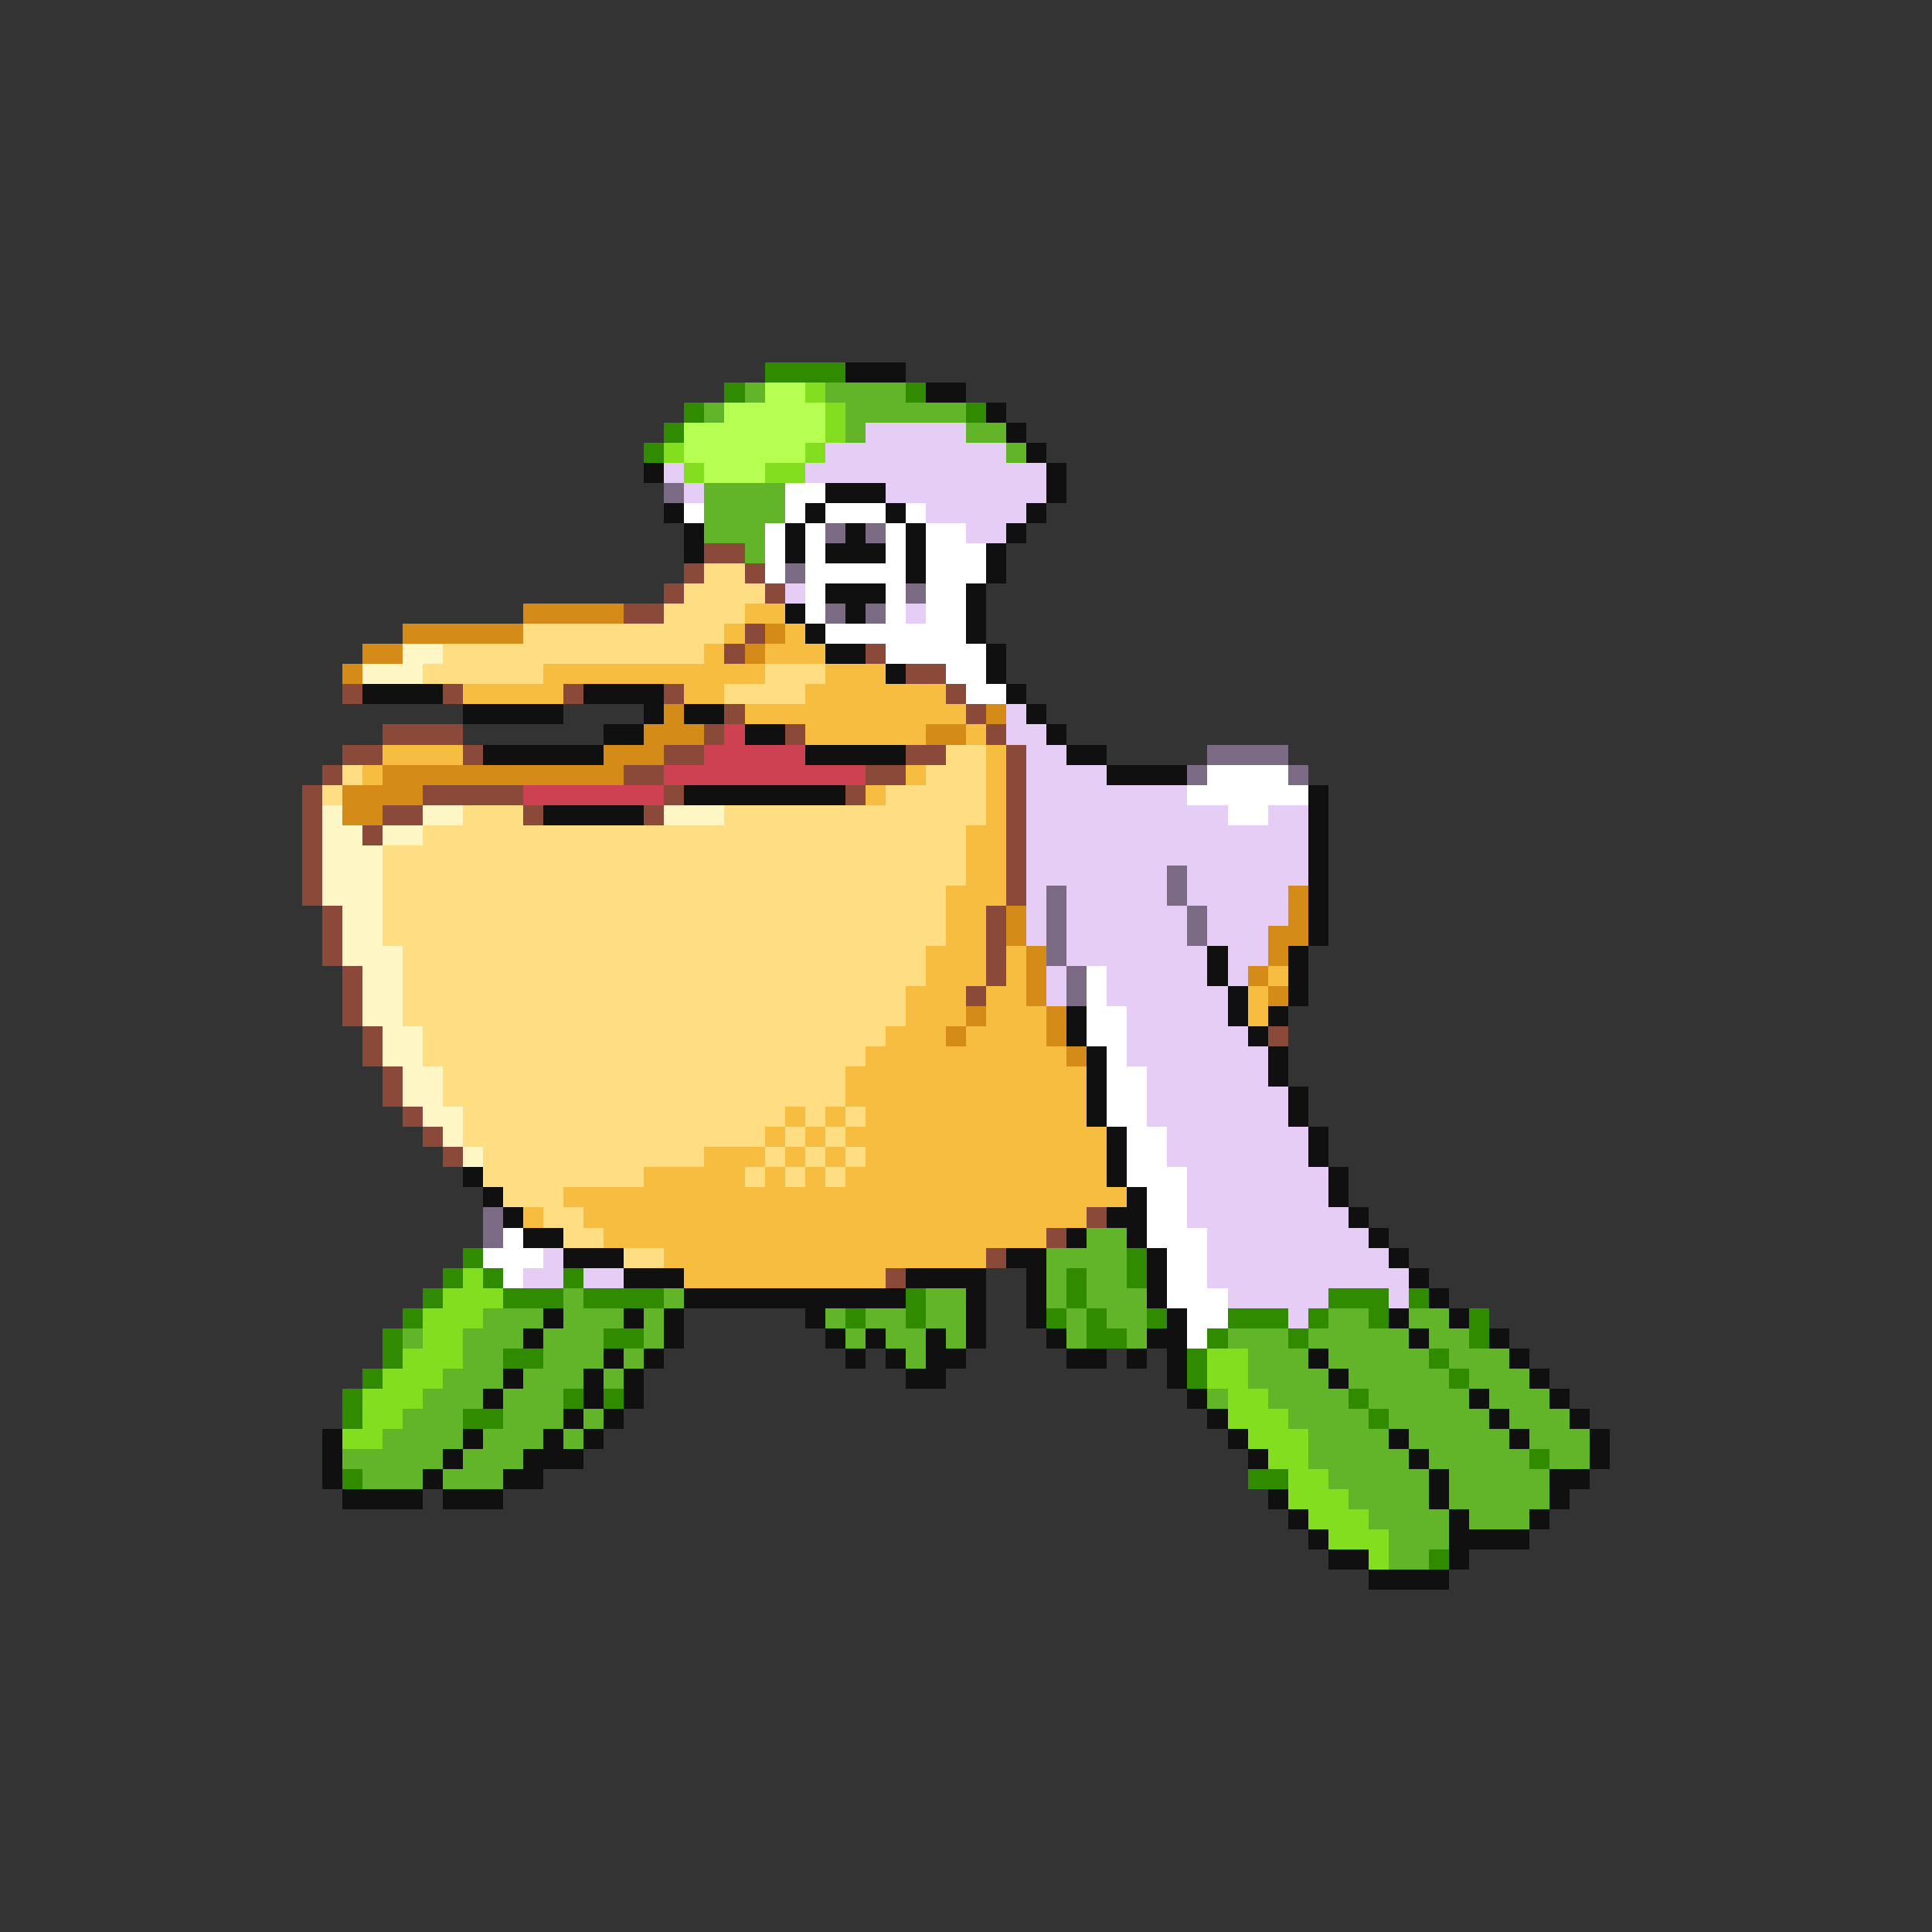 <svg xmlns="http://www.w3.org/2000/svg" viewBox="0 -0.5 96 96" shape-rendering="crispEdges">
<rect x="0" y="-0.5" width="96" height="96" fill="#333333" stroke="none"/>
<path stroke="#318b00" d="M38 18h4M36 19h1M45 19h1M34 20h1M48 20h1M33 21h1M32 22h1M23 62h1M56 62h1M22 63h1M24 63h1M28 63h1M53 63h1M56 63h1M21 64h1M25 64h3M29 64h4M45 64h1M53 64h1M66 64h3M70 64h1M20 65h1M42 65h1M45 65h1M52 65h1M54 65h1M57 65h1M61 65h3M65 65h1M68 65h1M73 65h1M19 66h1M30 66h2M54 66h2M60 66h1M64 66h1M73 66h1M19 67h1M25 67h2M59 67h1M71 67h1M18 68h1M59 68h1M72 68h1M17 69h1M28 69h1M30 69h1M67 69h1M17 70h1M23 70h2M68 70h1M76 72h1M17 73h1M62 73h2M71 77h1" />
<path stroke="#101010" d="M42 18h3M46 19h2M49 20h1M50 21h1M51 22h1M32 23h1M52 23h1M41 24h3M52 24h1M33 25h1M40 25h1M44 25h1M51 25h1M34 26h1M39 26h1M42 26h1M45 26h1M50 26h1M34 27h1M39 27h1M41 27h3M45 27h1M49 27h1M45 28h1M49 28h1M41 29h3M48 29h1M39 30h1M42 30h1M48 30h1M40 31h1M48 31h1M41 32h2M49 32h1M44 33h1M49 33h1M18 34h4M29 34h4M50 34h1M23 35h5M32 35h1M34 35h2M51 35h1M30 36h2M37 36h2M52 36h1M24 37h6M40 37h5M53 37h2M55 38h4M34 39h8M65 39h1M27 40h5M65 40h1M65 41h1M65 42h1M65 43h1M65 44h1M65 45h1M65 46h1M60 47h1M64 47h1M60 48h1M64 48h1M61 49h1M64 49h1M53 50h1M61 50h1M63 50h1M53 51h1M62 51h1M54 52h1M63 52h1M54 53h1M63 53h1M54 54h1M64 54h1M54 55h1M64 55h1M55 56h1M65 56h1M55 57h1M65 57h1M23 58h1M55 58h1M66 58h1M24 59h1M56 59h1M66 59h1M25 60h1M55 60h2M67 60h1M26 61h2M53 61h1M56 61h1M68 61h1M28 62h3M50 62h2M57 62h1M69 62h1M31 63h3M45 63h4M51 63h1M57 63h1M70 63h1M34 64h11M48 64h1M51 64h1M57 64h1M71 64h1M27 65h1M31 65h1M33 65h1M40 65h1M48 65h1M51 65h1M58 65h1M69 65h1M72 65h1M26 66h1M33 66h1M41 66h1M43 66h1M46 66h1M48 66h1M52 66h1M57 66h2M70 66h1M74 66h1M30 67h1M32 67h1M42 67h1M44 67h1M46 67h2M53 67h2M56 67h1M58 67h1M65 67h1M75 67h1M25 68h1M29 68h1M31 68h1M45 68h2M58 68h1M66 68h1M76 68h1M24 69h1M29 69h1M31 69h1M59 69h1M73 69h1M77 69h1M28 70h1M30 70h1M60 70h1M74 70h1M78 70h1M16 71h1M23 71h1M27 71h1M29 71h1M61 71h1M69 71h1M75 71h1M79 71h1M16 72h1M22 72h1M26 72h3M62 72h1M70 72h1M79 72h1M16 73h1M21 73h1M25 73h2M71 73h1M77 73h2M17 74h4M22 74h3M63 74h1M71 74h1M77 74h1M64 75h1M72 75h1M76 75h1M65 76h1M72 76h4M66 77h2M72 77h1M68 78h4" />
<path stroke="#62b429" d="M37 19h1M41 19h4M35 20h1M42 20h6M42 21h1M48 21h2M50 22h1M35 24h4M35 25h4M35 26h3M37 27h1M54 61h2M52 62h4M52 63h1M54 63h2M28 64h1M33 64h1M46 64h2M52 64h1M54 64h3M24 65h3M28 65h3M32 65h1M41 65h1M43 65h2M46 65h2M53 65h1M55 65h2M66 65h2M70 65h2M20 66h1M23 66h3M27 66h3M32 66h1M42 66h1M44 66h2M47 66h1M53 66h1M56 66h1M61 66h3M65 66h5M71 66h2M23 67h2M27 67h3M31 67h1M45 67h1M62 67h3M66 67h5M72 67h3M22 68h3M26 68h3M30 68h1M62 68h4M67 68h5M73 68h3M21 69h3M25 69h3M60 69h1M63 69h4M68 69h5M74 69h3M20 70h3M25 70h3M29 70h1M64 70h4M69 70h5M75 70h3M19 71h4M24 71h3M28 71h1M65 71h4M70 71h5M76 71h3M17 72h5M23 72h3M65 72h5M71 72h5M77 72h2M18 73h3M22 73h3M66 73h5M72 73h5M67 74h4M72 74h5M68 75h4M73 75h3M69 76h3M69 77h2" />
<path stroke="#b4ff52" d="M38 19h2M36 20h5M34 21h7M34 22h6M35 23h3" />
<path stroke="#83de20" d="M40 19h1M41 20h1M41 21h1M33 22h1M40 22h1M34 23h1M38 23h2M23 63h1M22 64h3M21 65h3M21 66h2M20 67h3M60 67h2M19 68h3M60 68h2M18 69h3M61 69h2M18 70h2M61 70h3M17 71h2M62 71h3M63 72h2M64 73h2M64 74h3M65 75h3M66 76h3M68 77h1" />
<path stroke="#e6cdf6" d="M43 21h5M41 22h9M33 23h1M40 23h12M34 24h1M44 24h8M46 25h5M48 26h2M39 29h1M45 30h1M50 35h1M50 36h2M51 37h2M51 38h4M51 39h8M51 40h10M63 40h2M51 41h14M51 42h14M51 43h7M59 43h6M51 44h1M53 44h5M59 44h5M51 45h1M53 45h6M60 45h4M51 46h1M53 46h6M60 46h3M53 47h7M61 47h2M52 48h1M55 48h5M61 48h1M52 49h1M55 49h6M56 50h5M56 51h6M56 52h7M57 53h6M57 54h7M57 55h7M58 56h7M58 57h7M59 58h7M59 59h7M59 60h8M60 61h8M27 62h1M60 62h9M26 63h2M29 63h2M60 63h10M61 64h5M69 64h1M64 65h1" />
<path stroke="#7b6a83" d="M33 24h1M41 26h1M43 26h1M39 28h1M45 29h1M41 30h1M43 30h1M60 37h4M59 38h1M64 38h1M58 43h1M52 44h1M58 44h1M52 45h1M59 45h1M52 46h1M59 46h1M52 47h1M53 48h1M53 49h1M24 60h1M24 61h1" />
<path stroke="#ffffff" d="M39 24h2M34 25h1M39 25h1M41 25h3M45 25h1M38 26h1M40 26h1M44 26h1M46 26h2M38 27h1M40 27h1M44 27h1M46 27h3M38 28h1M40 28h5M46 28h3M40 29h1M44 29h1M46 29h2M40 30h1M44 30h1M46 30h2M41 31h7M44 32h5M47 33h2M48 34h2M60 38h4M59 39h6M61 40h2M54 48h1M54 49h1M54 50h2M54 51h2M55 52h1M55 53h2M55 54h2M55 55h2M56 56h2M56 57h2M56 58h3M57 59h2M57 60h2M25 61h1M57 61h3M24 62h3M58 62h2M25 63h1M58 63h2M58 64h3M59 65h2M59 66h1" />
<path stroke="#8b4a39" d="M35 27h2M34 28h1M37 28h1M33 29h1M38 29h1M31 30h2M37 31h1M36 32h1M43 32h1M45 33h2M17 34h1M22 34h1M28 34h1M33 34h1M47 34h1M36 35h1M48 35h1M19 36h4M35 36h1M39 36h1M49 36h1M17 37h2M23 37h1M33 37h2M45 37h2M50 37h1M16 38h1M31 38h2M43 38h2M50 38h1M15 39h1M21 39h5M33 39h1M42 39h1M50 39h1M15 40h1M19 40h2M26 40h1M32 40h1M50 40h1M15 41h1M18 41h1M50 41h1M15 42h1M50 42h1M15 43h1M50 43h1M15 44h1M50 44h1M16 45h1M49 45h1M16 46h1M49 46h1M16 47h1M49 47h1M17 48h1M49 48h1M17 49h1M48 49h1M17 50h1M18 51h1M63 51h1M18 52h1M19 53h1M19 54h1M20 55h1M21 56h1M22 57h1M54 60h1M52 61h1M49 62h1M44 63h1" />
<path stroke="#ffde83" d="M35 28h2M34 29h4M33 30h4M26 31h10M22 32h13M21 33h6M38 33h3M36 34h4M47 37h2M17 38h1M46 38h3M16 39h1M44 39h5M23 40h3M36 40h13M21 41h27M19 42h29M19 43h29M19 44h28M19 45h28M19 46h28M20 47h26M20 48h26M20 49h25M20 50h25M21 51h23M21 52h22M22 53h20M22 54h20M23 55h16M40 55h1M42 55h1M23 56h15M39 56h1M41 56h1M24 57h11M38 57h1M40 57h1M42 57h1M24 58h8M37 58h1M39 58h1M41 58h1M25 59h3M27 60h2M28 61h2M31 62h2" />
<path stroke="#d58b18" d="M26 30h5M20 31h6M38 31h1M18 32h2M37 32h1M17 33h1M33 35h1M49 35h1M32 36h3M46 36h2M30 37h3M19 38h12M17 39h4M17 40h2M64 44h1M50 45h1M64 45h1M50 46h1M63 46h2M51 47h1M63 47h1M51 48h1M62 48h1M51 49h1M63 49h1M48 50h1M52 50h1M47 51h1M52 51h1M53 52h1" />
<path stroke="#f6bd41" d="M37 30h2M36 31h1M39 31h1M35 32h1M38 32h3M27 33h11M41 33h3M23 34h5M34 34h2M40 34h7M37 35h11M40 36h6M48 36h1M19 37h4M49 37h1M18 38h1M45 38h1M49 38h1M43 39h1M49 39h1M49 40h1M48 41h2M48 42h2M48 43h2M47 44h3M47 45h2M47 46h2M46 47h3M50 47h1M46 48h3M50 48h1M63 48h1M45 49h3M49 49h2M62 49h1M45 50h3M49 50h3M62 50h1M44 51h3M48 51h4M43 52h10M42 53h12M42 54h12M39 55h1M41 55h1M43 55h11M38 56h1M40 56h1M42 56h13M35 57h3M39 57h1M41 57h1M43 57h12M32 58h5M38 58h1M40 58h1M42 58h13M28 59h28M26 60h1M29 60h25M30 61h22M33 62h16M34 63h10" />
<path stroke="#fff6c5" d="M20 32h2M18 33h3M16 40h1M21 40h2M33 40h3M16 41h2M19 41h2M16 42h3M16 43h3M16 44h3M17 45h2M17 46h2M17 47h3M18 48h2M18 49h2M18 50h2M19 51h2M19 52h2M20 53h2M20 54h2M21 55h2M22 56h1M23 57h1" />
<path stroke="#cd4152" d="M36 36h1M35 37h5M33 38h10M26 39h7" />
</svg>